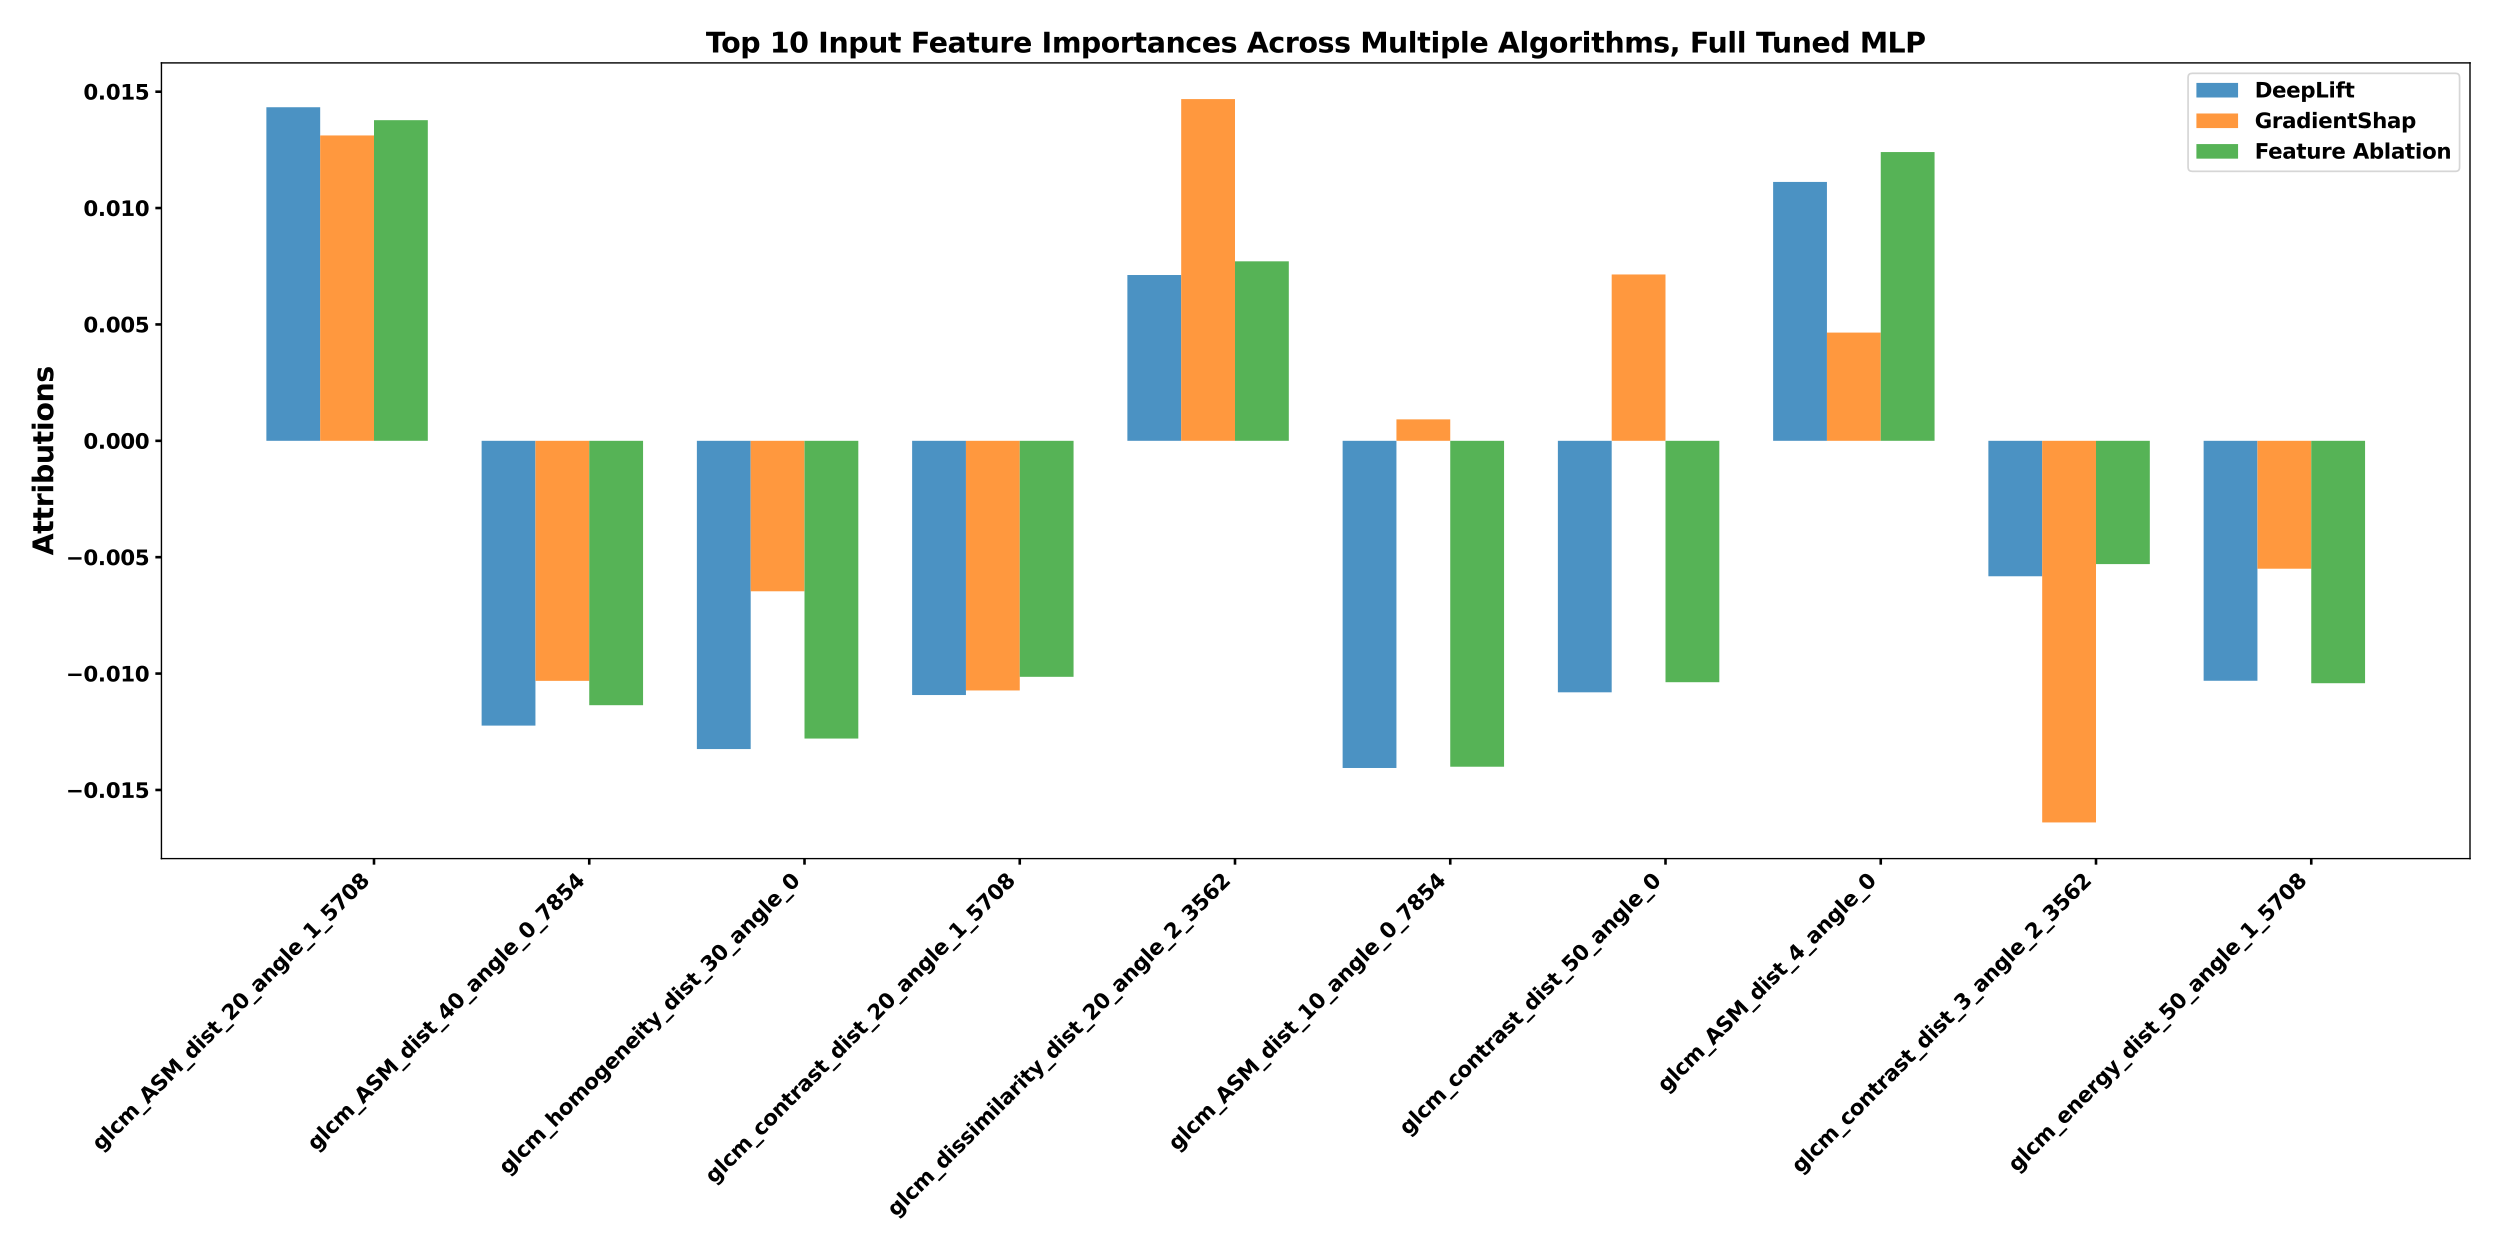 <?xml version="1.0" encoding="utf-8" standalone="no"?>
<!DOCTYPE svg PUBLIC "-//W3C//DTD SVG 1.1//EN"
  "http://www.w3.org/Graphics/SVG/1.1/DTD/svg11.dtd">
<svg xmlns:xlink="http://www.w3.org/1999/xlink" width="1440pt" height="720pt" viewBox="0 0 1440 720" xmlns="http://www.w3.org/2000/svg" version="1.1">
 <defs>
  <style type="text/css">*{stroke-linejoin: round; stroke-linecap: butt}</style>
 </defs>
 <g id="figure_1">
  <g id="patch_1">
   <path d="M 0 720 
L 1440 720 
L 1440 0 
L 0 0 
z
" style="fill: #ffffff"/>
  </g>
  <g id="axes_1">
   <g id="patch_2">
    <path d="M 92.99 494.555 
L 1422.72 494.555 
L 1422.72 36.24 
L 92.99 36.24 
z
" style="fill: #ffffff"/>
   </g>
   <g id="patch_3">
    <path d="M 153.432 253.908 
L 184.428 253.908 
L 184.428 61.769 
L 153.432 61.769 
z
" clip-path="url(#pa4fdcf46fa)" style="fill: #1f77b4; opacity: 0.8"/>
   </g>
   <g id="patch_4">
    <path d="M 277.416 253.908 
L 308.412 253.908 
L 308.412 417.947 
L 277.416 417.947 
z
" clip-path="url(#pa4fdcf46fa)" style="fill: #1f77b4; opacity: 0.8"/>
   </g>
   <g id="patch_5">
    <path d="M 401.401 253.908 
L 432.397 253.908 
L 432.397 431.457 
L 401.401 431.457 
z
" clip-path="url(#pa4fdcf46fa)" style="fill: #1f77b4; opacity: 0.8"/>
   </g>
   <g id="patch_6">
    <path d="M 525.385 253.908 
L 556.381 253.908 
L 556.381 400.342 
L 525.385 400.342 
z
" clip-path="url(#pa4fdcf46fa)" style="fill: #1f77b4; opacity: 0.8"/>
   </g>
   <g id="patch_7">
    <path d="M 649.369 253.908 
L 680.365 253.908 
L 680.365 158.41 
L 649.369 158.41 
z
" clip-path="url(#pa4fdcf46fa)" style="fill: #1f77b4; opacity: 0.8"/>
   </g>
   <g id="patch_8">
    <path d="M 773.353 253.908 
L 804.349 253.908 
L 804.349 442.359 
L 773.353 442.359 
z
" clip-path="url(#pa4fdcf46fa)" style="fill: #1f77b4; opacity: 0.8"/>
   </g>
   <g id="patch_9">
    <path d="M 897.337 253.908 
L 928.333 253.908 
L 928.333 398.775 
L 897.337 398.775 
z
" clip-path="url(#pa4fdcf46fa)" style="fill: #1f77b4; opacity: 0.8"/>
   </g>
   <g id="patch_10">
    <path d="M 1021.321 253.908 
L 1052.317 253.908 
L 1052.317 104.792 
L 1021.321 104.792 
z
" clip-path="url(#pa4fdcf46fa)" style="fill: #1f77b4; opacity: 0.8"/>
   </g>
   <g id="patch_11">
    <path d="M 1145.305 253.908 
L 1176.302 253.908 
L 1176.302 331.926 
L 1145.305 331.926 
z
" clip-path="url(#pa4fdcf46fa)" style="fill: #1f77b4; opacity: 0.8"/>
   </g>
   <g id="patch_12">
    <path d="M 1269.29 253.908 
L 1300.286 253.908 
L 1300.286 392.122 
L 1269.29 392.122 
z
" clip-path="url(#pa4fdcf46fa)" style="fill: #1f77b4; opacity: 0.8"/>
   </g>
   <g id="patch_13">
    <path d="M 184.428 253.908 
L 215.424 253.908 
L 215.424 78.022 
L 184.428 78.022 
z
" clip-path="url(#pa4fdcf46fa)" style="fill: #ff7f0e; opacity: 0.8"/>
   </g>
   <g id="patch_14">
    <path d="M 308.412 253.908 
L 339.408 253.908 
L 339.408 392.175 
L 308.412 392.175 
z
" clip-path="url(#pa4fdcf46fa)" style="fill: #ff7f0e; opacity: 0.8"/>
   </g>
   <g id="patch_15">
    <path d="M 432.397 253.908 
L 463.393 253.908 
L 463.393 340.58 
L 432.397 340.58 
z
" clip-path="url(#pa4fdcf46fa)" style="fill: #ff7f0e; opacity: 0.8"/>
   </g>
   <g id="patch_16">
    <path d="M 556.381 253.908 
L 587.377 253.908 
L 587.377 397.708 
L 556.381 397.708 
z
" clip-path="url(#pa4fdcf46fa)" style="fill: #ff7f0e; opacity: 0.8"/>
   </g>
   <g id="patch_17">
    <path d="M 680.365 253.908 
L 711.361 253.908 
L 711.361 57.073 
L 680.365 57.073 
z
" clip-path="url(#pa4fdcf46fa)" style="fill: #ff7f0e; opacity: 0.8"/>
   </g>
   <g id="patch_18">
    <path d="M 804.349 253.908 
L 835.345 253.908 
L 835.345 241.553 
L 804.349 241.553 
z
" clip-path="url(#pa4fdcf46fa)" style="fill: #ff7f0e; opacity: 0.8"/>
   </g>
   <g id="patch_19">
    <path d="M 928.333 253.908 
L 959.329 253.908 
L 959.329 158.097 
L 928.333 158.097 
z
" clip-path="url(#pa4fdcf46fa)" style="fill: #ff7f0e; opacity: 0.8"/>
   </g>
   <g id="patch_20">
    <path d="M 1052.317 253.908 
L 1083.313 253.908 
L 1083.313 191.57 
L 1052.317 191.57 
z
" clip-path="url(#pa4fdcf46fa)" style="fill: #ff7f0e; opacity: 0.8"/>
   </g>
   <g id="patch_21">
    <path d="M 1176.302 253.908 
L 1207.298 253.908 
L 1207.298 473.723 
L 1176.302 473.723 
z
" clip-path="url(#pa4fdcf46fa)" style="fill: #ff7f0e; opacity: 0.8"/>
   </g>
   <g id="patch_22">
    <path d="M 1300.286 253.908 
L 1331.282 253.908 
L 1331.282 327.58 
L 1300.286 327.58 
z
" clip-path="url(#pa4fdcf46fa)" style="fill: #ff7f0e; opacity: 0.8"/>
   </g>
   <g id="patch_23">
    <path d="M 215.424 253.908 
L 246.42 253.908 
L 246.42 69.221 
L 215.424 69.221 
z
" clip-path="url(#pa4fdcf46fa)" style="fill: #2ca02c; opacity: 0.8"/>
   </g>
   <g id="patch_24">
    <path d="M 339.408 253.908 
L 370.405 253.908 
L 370.405 406.193 
L 339.408 406.193 
z
" clip-path="url(#pa4fdcf46fa)" style="fill: #2ca02c; opacity: 0.8"/>
   </g>
   <g id="patch_25">
    <path d="M 463.393 253.908 
L 494.389 253.908 
L 494.389 425.406 
L 463.393 425.406 
z
" clip-path="url(#pa4fdcf46fa)" style="fill: #2ca02c; opacity: 0.8"/>
   </g>
   <g id="patch_26">
    <path d="M 587.377 253.908 
L 618.373 253.908 
L 618.373 389.849 
L 587.377 389.849 
z
" clip-path="url(#pa4fdcf46fa)" style="fill: #2ca02c; opacity: 0.8"/>
   </g>
   <g id="patch_27">
    <path d="M 711.361 253.908 
L 742.357 253.908 
L 742.357 150.521 
L 711.361 150.521 
z
" clip-path="url(#pa4fdcf46fa)" style="fill: #2ca02c; opacity: 0.8"/>
   </g>
   <g id="patch_28">
    <path d="M 835.345 253.908 
L 866.341 253.908 
L 866.341 441.629 
L 835.345 441.629 
z
" clip-path="url(#pa4fdcf46fa)" style="fill: #2ca02c; opacity: 0.8"/>
   </g>
   <g id="patch_29">
    <path d="M 959.329 253.908 
L 990.325 253.908 
L 990.325 392.952 
L 959.329 392.952 
z
" clip-path="url(#pa4fdcf46fa)" style="fill: #2ca02c; opacity: 0.8"/>
   </g>
   <g id="patch_30">
    <path d="M 1083.313 253.908 
L 1114.309 253.908 
L 1114.309 87.586 
L 1083.313 87.586 
z
" clip-path="url(#pa4fdcf46fa)" style="fill: #2ca02c; opacity: 0.8"/>
   </g>
   <g id="patch_31">
    <path d="M 1207.298 253.908 
L 1238.294 253.908 
L 1238.294 324.919 
L 1207.298 324.919 
z
" clip-path="url(#pa4fdcf46fa)" style="fill: #2ca02c; opacity: 0.8"/>
   </g>
   <g id="patch_32">
    <path d="M 1331.282 253.908 
L 1362.278 253.908 
L 1362.278 393.529 
L 1331.282 393.529 
z
" clip-path="url(#pa4fdcf46fa)" style="fill: #2ca02c; opacity: 0.8"/>
   </g>
   <g id="matplotlib.axis_1">
    <g id="xtick_1">
     <g id="line2d_1">
      <defs>
       <path id="maaf21decf0" d="M 0 0 
L 0 3.5 
" style="stroke: #000000; stroke-width: 1.5"/>
      </defs>
      <g>
       <use xlink:href="#maaf21decf0" x="215.424" y="494.555" style="stroke: #000000; stroke-width: 1.5"/>
      </g>
     </g>
     <g id="text_1">
      <!-- glcm_ASM_dist_20_angle_1_5708 -->
      <g transform="translate(58.071 663.355) rotate(-45) scale(0.12 -0.12)">
       <defs>
        <path id="DejaVuSans-Bold-67" d="M 2919 594 
Q 2688 288 2409 144 
Q 2131 0 1766 0 
Q 1125 0 706 504 
Q 288 1009 288 1791 
Q 288 2575 706 3076 
Q 1125 3578 1766 3578 
Q 2131 3578 2409 3434 
Q 2688 3291 2919 2981 
L 2919 3500 
L 4044 3500 
L 4044 353 
Q 4044 -491 3511 -936 
Q 2978 -1381 1966 -1381 
Q 1638 -1381 1331 -1331 
Q 1025 -1281 716 -1178 
L 716 -306 
Q 1009 -475 1290 -558 
Q 1572 -641 1856 -641 
Q 2406 -641 2662 -400 
Q 2919 -159 2919 353 
L 2919 594 
z
M 2181 2772 
Q 1834 2772 1640 2515 
Q 1447 2259 1447 1791 
Q 1447 1309 1634 1061 
Q 1822 813 2181 813 
Q 2531 813 2725 1069 
Q 2919 1325 2919 1791 
Q 2919 2259 2725 2515 
Q 2531 2772 2181 2772 
z
" transform="scale(0.016)"/>
        <path id="DejaVuSans-Bold-6c" d="M 538 4863 
L 1656 4863 
L 1656 0 
L 538 0 
L 538 4863 
z
" transform="scale(0.016)"/>
        <path id="DejaVuSans-Bold-63" d="M 3366 3391 
L 3366 2478 
Q 3138 2634 2908 2709 
Q 2678 2784 2431 2784 
Q 1963 2784 1702 2511 
Q 1441 2238 1441 1747 
Q 1441 1256 1702 982 
Q 1963 709 2431 709 
Q 2694 709 2930 787 
Q 3166 866 3366 1019 
L 3366 103 
Q 3103 6 2833 -42 
Q 2563 -91 2291 -91 
Q 1344 -91 809 395 
Q 275 881 275 1747 
Q 275 2613 809 3098 
Q 1344 3584 2291 3584 
Q 2566 3584 2833 3536 
Q 3100 3488 3366 3391 
z
" transform="scale(0.016)"/>
        <path id="DejaVuSans-Bold-6d" d="M 3781 2919 
Q 3994 3244 4286 3414 
Q 4578 3584 4928 3584 
Q 5531 3584 5847 3212 
Q 6163 2841 6163 2131 
L 6163 0 
L 5038 0 
L 5038 1825 
Q 5041 1866 5042 1909 
Q 5044 1953 5044 2034 
Q 5044 2406 4934 2573 
Q 4825 2741 4581 2741 
Q 4263 2741 4089 2478 
Q 3916 2216 3909 1719 
L 3909 0 
L 2784 0 
L 2784 1825 
Q 2784 2406 2684 2573 
Q 2584 2741 2328 2741 
Q 2006 2741 1831 2477 
Q 1656 2213 1656 1722 
L 1656 0 
L 531 0 
L 531 3500 
L 1656 3500 
L 1656 2988 
Q 1863 3284 2130 3434 
Q 2397 3584 2719 3584 
Q 3081 3584 3359 3409 
Q 3638 3234 3781 2919 
z
" transform="scale(0.016)"/>
        <path id="DejaVuSans-Bold-5f" d="M 3200 -916 
L 3200 -1509 
L 0 -1509 
L 0 -916 
L 3200 -916 
z
" transform="scale(0.016)"/>
        <path id="DejaVuSans-Bold-41" d="M 3419 850 
L 1538 850 
L 1241 0 
L 31 0 
L 1759 4666 
L 3194 4666 
L 4922 0 
L 3713 0 
L 3419 850 
z
M 1838 1716 
L 3116 1716 
L 2478 3572 
L 1838 1716 
z
" transform="scale(0.016)"/>
        <path id="DejaVuSans-Bold-53" d="M 3834 4519 
L 3834 3531 
Q 3450 3703 3084 3790 
Q 2719 3878 2394 3878 
Q 1963 3878 1756 3759 
Q 1550 3641 1550 3391 
Q 1550 3203 1689 3098 
Q 1828 2994 2194 2919 
L 2706 2816 
Q 3484 2659 3812 2340 
Q 4141 2022 4141 1434 
Q 4141 663 3683 286 
Q 3225 -91 2284 -91 
Q 1841 -91 1394 -6 
Q 947 78 500 244 
L 500 1259 
Q 947 1022 1364 901 
Q 1781 781 2169 781 
Q 2563 781 2772 912 
Q 2981 1044 2981 1288 
Q 2981 1506 2839 1625 
Q 2697 1744 2272 1838 
L 1806 1941 
Q 1106 2091 782 2419 
Q 459 2747 459 3303 
Q 459 4000 909 4375 
Q 1359 4750 2203 4750 
Q 2588 4750 2994 4692 
Q 3400 4634 3834 4519 
z
" transform="scale(0.016)"/>
        <path id="DejaVuSans-Bold-4d" d="M 588 4666 
L 2119 4666 
L 3181 2169 
L 4250 4666 
L 5778 4666 
L 5778 0 
L 4641 0 
L 4641 3413 
L 3566 897 
L 2803 897 
L 1728 3413 
L 1728 0 
L 588 0 
L 588 4666 
z
" transform="scale(0.016)"/>
        <path id="DejaVuSans-Bold-64" d="M 2919 2988 
L 2919 4863 
L 4044 4863 
L 4044 0 
L 2919 0 
L 2919 506 
Q 2688 197 2409 53 
Q 2131 -91 1766 -91 
Q 1119 -91 703 423 
Q 288 938 288 1747 
Q 288 2556 703 3070 
Q 1119 3584 1766 3584 
Q 2128 3584 2408 3439 
Q 2688 3294 2919 2988 
z
M 2181 722 
Q 2541 722 2730 984 
Q 2919 1247 2919 1747 
Q 2919 2247 2730 2509 
Q 2541 2772 2181 2772 
Q 1825 2772 1636 2509 
Q 1447 2247 1447 1747 
Q 1447 1247 1636 984 
Q 1825 722 2181 722 
z
" transform="scale(0.016)"/>
        <path id="DejaVuSans-Bold-69" d="M 538 3500 
L 1656 3500 
L 1656 0 
L 538 0 
L 538 3500 
z
M 538 4863 
L 1656 4863 
L 1656 3950 
L 538 3950 
L 538 4863 
z
" transform="scale(0.016)"/>
        <path id="DejaVuSans-Bold-73" d="M 3272 3391 
L 3272 2541 
Q 2913 2691 2578 2766 
Q 2244 2841 1947 2841 
Q 1628 2841 1473 2761 
Q 1319 2681 1319 2516 
Q 1319 2381 1436 2309 
Q 1553 2238 1856 2203 
L 2053 2175 
Q 2913 2066 3209 1816 
Q 3506 1566 3506 1031 
Q 3506 472 3093 190 
Q 2681 -91 1863 -91 
Q 1516 -91 1145 -36 
Q 775 19 384 128 
L 384 978 
Q 719 816 1070 734 
Q 1422 653 1784 653 
Q 2113 653 2278 743 
Q 2444 834 2444 1013 
Q 2444 1163 2330 1236 
Q 2216 1309 1875 1350 
L 1678 1375 
Q 931 1469 631 1722 
Q 331 1975 331 2491 
Q 331 3047 712 3315 
Q 1094 3584 1881 3584 
Q 2191 3584 2531 3537 
Q 2872 3491 3272 3391 
z
" transform="scale(0.016)"/>
        <path id="DejaVuSans-Bold-74" d="M 1759 4494 
L 1759 3500 
L 2913 3500 
L 2913 2700 
L 1759 2700 
L 1759 1216 
Q 1759 972 1856 886 
Q 1953 800 2241 800 
L 2816 800 
L 2816 0 
L 1856 0 
Q 1194 0 917 276 
Q 641 553 641 1216 
L 641 2700 
L 84 2700 
L 84 3500 
L 641 3500 
L 641 4494 
L 1759 4494 
z
" transform="scale(0.016)"/>
        <path id="DejaVuSans-Bold-32" d="M 1844 884 
L 3897 884 
L 3897 0 
L 506 0 
L 506 884 
L 2209 2388 
Q 2438 2594 2547 2791 
Q 2656 2988 2656 3200 
Q 2656 3528 2436 3728 
Q 2216 3928 1850 3928 
Q 1569 3928 1234 3808 
Q 900 3688 519 3450 
L 519 4475 
Q 925 4609 1322 4679 
Q 1719 4750 2100 4750 
Q 2938 4750 3402 4381 
Q 3866 4013 3866 3353 
Q 3866 2972 3669 2642 
Q 3472 2313 2841 1759 
L 1844 884 
z
" transform="scale(0.016)"/>
        <path id="DejaVuSans-Bold-30" d="M 2944 2338 
Q 2944 3213 2780 3570 
Q 2616 3928 2228 3928 
Q 1841 3928 1675 3570 
Q 1509 3213 1509 2338 
Q 1509 1453 1675 1090 
Q 1841 728 2228 728 
Q 2613 728 2778 1090 
Q 2944 1453 2944 2338 
z
M 4147 2328 
Q 4147 1169 3647 539 
Q 3147 -91 2228 -91 
Q 1306 -91 806 539 
Q 306 1169 306 2328 
Q 306 3491 806 4120 
Q 1306 4750 2228 4750 
Q 3147 4750 3647 4120 
Q 4147 3491 4147 2328 
z
" transform="scale(0.016)"/>
        <path id="DejaVuSans-Bold-61" d="M 2106 1575 
Q 1756 1575 1579 1456 
Q 1403 1338 1403 1106 
Q 1403 894 1545 773 
Q 1688 653 1941 653 
Q 2256 653 2472 879 
Q 2688 1106 2688 1447 
L 2688 1575 
L 2106 1575 
z
M 3816 1997 
L 3816 0 
L 2688 0 
L 2688 519 
Q 2463 200 2181 54 
Q 1900 -91 1497 -91 
Q 953 -91 614 226 
Q 275 544 275 1050 
Q 275 1666 698 1953 
Q 1122 2241 2028 2241 
L 2688 2241 
L 2688 2328 
Q 2688 2594 2478 2717 
Q 2269 2841 1825 2841 
Q 1466 2841 1156 2769 
Q 847 2697 581 2553 
L 581 3406 
Q 941 3494 1303 3539 
Q 1666 3584 2028 3584 
Q 2975 3584 3395 3211 
Q 3816 2838 3816 1997 
z
" transform="scale(0.016)"/>
        <path id="DejaVuSans-Bold-6e" d="M 4056 2131 
L 4056 0 
L 2931 0 
L 2931 347 
L 2931 1631 
Q 2931 2084 2911 2256 
Q 2891 2428 2841 2509 
Q 2775 2619 2662 2680 
Q 2550 2741 2406 2741 
Q 2056 2741 1856 2470 
Q 1656 2200 1656 1722 
L 1656 0 
L 538 0 
L 538 3500 
L 1656 3500 
L 1656 2988 
Q 1909 3294 2193 3439 
Q 2478 3584 2822 3584 
Q 3428 3584 3742 3212 
Q 4056 2841 4056 2131 
z
" transform="scale(0.016)"/>
        <path id="DejaVuSans-Bold-65" d="M 4031 1759 
L 4031 1441 
L 1416 1441 
Q 1456 1047 1700 850 
Q 1944 653 2381 653 
Q 2734 653 3104 758 
Q 3475 863 3866 1075 
L 3866 213 
Q 3469 63 3072 -14 
Q 2675 -91 2278 -91 
Q 1328 -91 801 392 
Q 275 875 275 1747 
Q 275 2603 792 3093 
Q 1309 3584 2216 3584 
Q 3041 3584 3536 3087 
Q 4031 2591 4031 1759 
z
M 2881 2131 
Q 2881 2450 2695 2645 
Q 2509 2841 2209 2841 
Q 1884 2841 1681 2658 
Q 1478 2475 1428 2131 
L 2881 2131 
z
" transform="scale(0.016)"/>
        <path id="DejaVuSans-Bold-31" d="M 750 831 
L 1813 831 
L 1813 3847 
L 722 3622 
L 722 4441 
L 1806 4666 
L 2950 4666 
L 2950 831 
L 4013 831 
L 4013 0 
L 750 0 
L 750 831 
z
" transform="scale(0.016)"/>
        <path id="DejaVuSans-Bold-35" d="M 678 4666 
L 3669 4666 
L 3669 3781 
L 1638 3781 
L 1638 3059 
Q 1775 3097 1914 3117 
Q 2053 3138 2203 3138 
Q 3056 3138 3531 2711 
Q 4006 2284 4006 1522 
Q 4006 766 3489 337 
Q 2972 -91 2053 -91 
Q 1656 -91 1267 -14 
Q 878 63 494 219 
L 494 1166 
Q 875 947 1217 837 
Q 1559 728 1863 728 
Q 2300 728 2551 942 
Q 2803 1156 2803 1522 
Q 2803 1891 2551 2103 
Q 2300 2316 1863 2316 
Q 1603 2316 1309 2248 
Q 1016 2181 678 2041 
L 678 4666 
z
" transform="scale(0.016)"/>
        <path id="DejaVuSans-Bold-37" d="M 428 4666 
L 3944 4666 
L 3944 3988 
L 2125 0 
L 953 0 
L 2675 3781 
L 428 3781 
L 428 4666 
z
" transform="scale(0.016)"/>
        <path id="DejaVuSans-Bold-38" d="M 2228 2088 
Q 1891 2088 1709 1903 
Q 1528 1719 1528 1375 
Q 1528 1031 1709 848 
Q 1891 666 2228 666 
Q 2563 666 2741 848 
Q 2919 1031 2919 1375 
Q 2919 1722 2741 1905 
Q 2563 2088 2228 2088 
z
M 1350 2484 
Q 925 2613 709 2878 
Q 494 3144 494 3541 
Q 494 4131 934 4440 
Q 1375 4750 2228 4750 
Q 3075 4750 3515 4442 
Q 3956 4134 3956 3541 
Q 3956 3144 3739 2878 
Q 3522 2613 3097 2484 
Q 3572 2353 3814 2058 
Q 4056 1763 4056 1313 
Q 4056 619 3595 264 
Q 3134 -91 2228 -91 
Q 1319 -91 855 264 
Q 391 619 391 1313 
Q 391 1763 633 2058 
Q 875 2353 1350 2484 
z
M 1631 3419 
Q 1631 3141 1786 2991 
Q 1941 2841 2228 2841 
Q 2509 2841 2662 2991 
Q 2816 3141 2816 3419 
Q 2816 3697 2662 3845 
Q 2509 3994 2228 3994 
Q 1941 3994 1786 3844 
Q 1631 3694 1631 3419 
z
" transform="scale(0.016)"/>
       </defs>
       <use xlink:href="#DejaVuSans-Bold-67"/>
       <use xlink:href="#DejaVuSans-Bold-6c" transform="translate(71.582 0)"/>
       <use xlink:href="#DejaVuSans-Bold-63" transform="translate(105.859 0)"/>
       <use xlink:href="#DejaVuSans-Bold-6d" transform="translate(165.137 0)"/>
       <use xlink:href="#DejaVuSans-Bold-5f" transform="translate(269.336 0)"/>
       <use xlink:href="#DejaVuSans-Bold-41" transform="translate(319.336 0)"/>
       <use xlink:href="#DejaVuSans-Bold-53" transform="translate(396.729 0)"/>
       <use xlink:href="#DejaVuSans-Bold-4d" transform="translate(468.75 0)"/>
       <use xlink:href="#DejaVuSans-Bold-5f" transform="translate(568.262 0)"/>
       <use xlink:href="#DejaVuSans-Bold-64" transform="translate(618.262 0)"/>
       <use xlink:href="#DejaVuSans-Bold-69" transform="translate(689.844 0)"/>
       <use xlink:href="#DejaVuSans-Bold-73" transform="translate(724.121 0)"/>
       <use xlink:href="#DejaVuSans-Bold-74" transform="translate(783.643 0)"/>
       <use xlink:href="#DejaVuSans-Bold-5f" transform="translate(831.445 0)"/>
       <use xlink:href="#DejaVuSans-Bold-32" transform="translate(881.445 0)"/>
       <use xlink:href="#DejaVuSans-Bold-30" transform="translate(951.025 0)"/>
       <use xlink:href="#DejaVuSans-Bold-5f" transform="translate(1020.605 0)"/>
       <use xlink:href="#DejaVuSans-Bold-61" transform="translate(1070.605 0)"/>
       <use xlink:href="#DejaVuSans-Bold-6e" transform="translate(1138.086 0)"/>
       <use xlink:href="#DejaVuSans-Bold-67" transform="translate(1209.277 0)"/>
       <use xlink:href="#DejaVuSans-Bold-6c" transform="translate(1280.859 0)"/>
       <use xlink:href="#DejaVuSans-Bold-65" transform="translate(1315.137 0)"/>
       <use xlink:href="#DejaVuSans-Bold-5f" transform="translate(1382.959 0)"/>
       <use xlink:href="#DejaVuSans-Bold-31" transform="translate(1432.959 0)"/>
       <use xlink:href="#DejaVuSans-Bold-5f" transform="translate(1502.539 0)"/>
       <use xlink:href="#DejaVuSans-Bold-35" transform="translate(1552.539 0)"/>
       <use xlink:href="#DejaVuSans-Bold-37" transform="translate(1622.119 0)"/>
       <use xlink:href="#DejaVuSans-Bold-30" transform="translate(1691.699 0)"/>
       <use xlink:href="#DejaVuSans-Bold-38" transform="translate(1761.279 0)"/>
      </g>
     </g>
    </g>
    <g id="xtick_2">
     <g id="line2d_2">
      <g>
       <use xlink:href="#maaf21decf0" x="339.408" y="494.555" style="stroke: #000000; stroke-width: 1.5"/>
      </g>
     </g>
     <g id="text_2">
      <!-- glcm_ASM_dist_40_angle_0_7854 -->
      <g transform="translate(182.056 663.355) rotate(-45) scale(0.12 -0.12)">
       <defs>
        <path id="DejaVuSans-Bold-34" d="M 2356 3675 
L 1038 1722 
L 2356 1722 
L 2356 3675 
z
M 2156 4666 
L 3494 4666 
L 3494 1722 
L 4159 1722 
L 4159 850 
L 3494 850 
L 3494 0 
L 2356 0 
L 2356 850 
L 288 850 
L 288 1881 
L 2156 4666 
z
" transform="scale(0.016)"/>
       </defs>
       <use xlink:href="#DejaVuSans-Bold-67"/>
       <use xlink:href="#DejaVuSans-Bold-6c" transform="translate(71.582 0)"/>
       <use xlink:href="#DejaVuSans-Bold-63" transform="translate(105.859 0)"/>
       <use xlink:href="#DejaVuSans-Bold-6d" transform="translate(165.137 0)"/>
       <use xlink:href="#DejaVuSans-Bold-5f" transform="translate(269.336 0)"/>
       <use xlink:href="#DejaVuSans-Bold-41" transform="translate(319.336 0)"/>
       <use xlink:href="#DejaVuSans-Bold-53" transform="translate(396.729 0)"/>
       <use xlink:href="#DejaVuSans-Bold-4d" transform="translate(468.75 0)"/>
       <use xlink:href="#DejaVuSans-Bold-5f" transform="translate(568.262 0)"/>
       <use xlink:href="#DejaVuSans-Bold-64" transform="translate(618.262 0)"/>
       <use xlink:href="#DejaVuSans-Bold-69" transform="translate(689.844 0)"/>
       <use xlink:href="#DejaVuSans-Bold-73" transform="translate(724.121 0)"/>
       <use xlink:href="#DejaVuSans-Bold-74" transform="translate(783.643 0)"/>
       <use xlink:href="#DejaVuSans-Bold-5f" transform="translate(831.445 0)"/>
       <use xlink:href="#DejaVuSans-Bold-34" transform="translate(881.445 0)"/>
       <use xlink:href="#DejaVuSans-Bold-30" transform="translate(951.025 0)"/>
       <use xlink:href="#DejaVuSans-Bold-5f" transform="translate(1020.605 0)"/>
       <use xlink:href="#DejaVuSans-Bold-61" transform="translate(1070.605 0)"/>
       <use xlink:href="#DejaVuSans-Bold-6e" transform="translate(1138.086 0)"/>
       <use xlink:href="#DejaVuSans-Bold-67" transform="translate(1209.277 0)"/>
       <use xlink:href="#DejaVuSans-Bold-6c" transform="translate(1280.859 0)"/>
       <use xlink:href="#DejaVuSans-Bold-65" transform="translate(1315.137 0)"/>
       <use xlink:href="#DejaVuSans-Bold-5f" transform="translate(1382.959 0)"/>
       <use xlink:href="#DejaVuSans-Bold-30" transform="translate(1432.959 0)"/>
       <use xlink:href="#DejaVuSans-Bold-5f" transform="translate(1502.539 0)"/>
       <use xlink:href="#DejaVuSans-Bold-37" transform="translate(1552.539 0)"/>
       <use xlink:href="#DejaVuSans-Bold-38" transform="translate(1622.119 0)"/>
       <use xlink:href="#DejaVuSans-Bold-35" transform="translate(1691.699 0)"/>
       <use xlink:href="#DejaVuSans-Bold-34" transform="translate(1761.279 0)"/>
      </g>
     </g>
    </g>
    <g id="xtick_3">
     <g id="line2d_3">
      <g>
       <use xlink:href="#maaf21decf0" x="463.393" y="494.555" style="stroke: #000000; stroke-width: 1.5"/>
      </g>
     </g>
     <g id="text_3">
      <!-- glcm_homogeneity_dist_30_angle_0 -->
      <g transform="translate(292.357 677.037) rotate(-45) scale(0.12 -0.12)">
       <defs>
        <path id="DejaVuSans-Bold-68" d="M 4056 2131 
L 4056 0 
L 2931 0 
L 2931 347 
L 2931 1625 
Q 2931 2084 2911 2256 
Q 2891 2428 2841 2509 
Q 2775 2619 2662 2680 
Q 2550 2741 2406 2741 
Q 2056 2741 1856 2470 
Q 1656 2200 1656 1722 
L 1656 0 
L 538 0 
L 538 4863 
L 1656 4863 
L 1656 2988 
Q 1909 3294 2193 3439 
Q 2478 3584 2822 3584 
Q 3428 3584 3742 3212 
Q 4056 2841 4056 2131 
z
" transform="scale(0.016)"/>
        <path id="DejaVuSans-Bold-6f" d="M 2203 2784 
Q 1831 2784 1636 2517 
Q 1441 2250 1441 1747 
Q 1441 1244 1636 976 
Q 1831 709 2203 709 
Q 2569 709 2762 976 
Q 2956 1244 2956 1747 
Q 2956 2250 2762 2517 
Q 2569 2784 2203 2784 
z
M 2203 3584 
Q 3106 3584 3614 3096 
Q 4122 2609 4122 1747 
Q 4122 884 3614 396 
Q 3106 -91 2203 -91 
Q 1297 -91 786 396 
Q 275 884 275 1747 
Q 275 2609 786 3096 
Q 1297 3584 2203 3584 
z
" transform="scale(0.016)"/>
        <path id="DejaVuSans-Bold-79" d="M 78 3500 
L 1197 3500 
L 2138 1125 
L 2938 3500 
L 4056 3500 
L 2584 -331 
Q 2363 -916 2067 -1148 
Q 1772 -1381 1288 -1381 
L 641 -1381 
L 641 -647 
L 991 -647 
Q 1275 -647 1404 -556 
Q 1534 -466 1606 -231 
L 1638 -134 
L 78 3500 
z
" transform="scale(0.016)"/>
        <path id="DejaVuSans-Bold-33" d="M 2981 2516 
Q 3453 2394 3698 2092 
Q 3944 1791 3944 1325 
Q 3944 631 3412 270 
Q 2881 -91 1863 -91 
Q 1503 -91 1142 -33 
Q 781 25 428 141 
L 428 1069 
Q 766 900 1098 814 
Q 1431 728 1753 728 
Q 2231 728 2486 893 
Q 2741 1059 2741 1369 
Q 2741 1688 2480 1852 
Q 2219 2016 1709 2016 
L 1228 2016 
L 1228 2791 
L 1734 2791 
Q 2188 2791 2409 2933 
Q 2631 3075 2631 3366 
Q 2631 3634 2415 3781 
Q 2200 3928 1806 3928 
Q 1516 3928 1219 3862 
Q 922 3797 628 3669 
L 628 4550 
Q 984 4650 1334 4700 
Q 1684 4750 2022 4750 
Q 2931 4750 3382 4451 
Q 3834 4153 3834 3553 
Q 3834 3144 3618 2883 
Q 3403 2622 2981 2516 
z
" transform="scale(0.016)"/>
       </defs>
       <use xlink:href="#DejaVuSans-Bold-67"/>
       <use xlink:href="#DejaVuSans-Bold-6c" transform="translate(71.582 0)"/>
       <use xlink:href="#DejaVuSans-Bold-63" transform="translate(105.859 0)"/>
       <use xlink:href="#DejaVuSans-Bold-6d" transform="translate(165.137 0)"/>
       <use xlink:href="#DejaVuSans-Bold-5f" transform="translate(269.336 0)"/>
       <use xlink:href="#DejaVuSans-Bold-68" transform="translate(319.336 0)"/>
       <use xlink:href="#DejaVuSans-Bold-6f" transform="translate(390.527 0)"/>
       <use xlink:href="#DejaVuSans-Bold-6d" transform="translate(459.229 0)"/>
       <use xlink:href="#DejaVuSans-Bold-6f" transform="translate(563.428 0)"/>
       <use xlink:href="#DejaVuSans-Bold-67" transform="translate(632.129 0)"/>
       <use xlink:href="#DejaVuSans-Bold-65" transform="translate(703.711 0)"/>
       <use xlink:href="#DejaVuSans-Bold-6e" transform="translate(771.533 0)"/>
       <use xlink:href="#DejaVuSans-Bold-65" transform="translate(842.725 0)"/>
       <use xlink:href="#DejaVuSans-Bold-69" transform="translate(910.547 0)"/>
       <use xlink:href="#DejaVuSans-Bold-74" transform="translate(944.824 0)"/>
       <use xlink:href="#DejaVuSans-Bold-79" transform="translate(992.627 0)"/>
       <use xlink:href="#DejaVuSans-Bold-5f" transform="translate(1057.812 0)"/>
       <use xlink:href="#DejaVuSans-Bold-64" transform="translate(1107.812 0)"/>
       <use xlink:href="#DejaVuSans-Bold-69" transform="translate(1179.395 0)"/>
       <use xlink:href="#DejaVuSans-Bold-73" transform="translate(1213.672 0)"/>
       <use xlink:href="#DejaVuSans-Bold-74" transform="translate(1273.193 0)"/>
       <use xlink:href="#DejaVuSans-Bold-5f" transform="translate(1320.996 0)"/>
       <use xlink:href="#DejaVuSans-Bold-33" transform="translate(1370.996 0)"/>
       <use xlink:href="#DejaVuSans-Bold-30" transform="translate(1440.576 0)"/>
       <use xlink:href="#DejaVuSans-Bold-5f" transform="translate(1510.156 0)"/>
       <use xlink:href="#DejaVuSans-Bold-61" transform="translate(1560.156 0)"/>
       <use xlink:href="#DejaVuSans-Bold-6e" transform="translate(1627.637 0)"/>
       <use xlink:href="#DejaVuSans-Bold-67" transform="translate(1698.828 0)"/>
       <use xlink:href="#DejaVuSans-Bold-6c" transform="translate(1770.41 0)"/>
       <use xlink:href="#DejaVuSans-Bold-65" transform="translate(1804.688 0)"/>
       <use xlink:href="#DejaVuSans-Bold-5f" transform="translate(1872.51 0)"/>
       <use xlink:href="#DejaVuSans-Bold-30" transform="translate(1922.51 0)"/>
      </g>
     </g>
    </g>
    <g id="xtick_4">
     <g id="line2d_4">
      <g>
       <use xlink:href="#maaf21decf0" x="587.377" y="494.555" style="stroke: #000000; stroke-width: 1.5"/>
      </g>
     </g>
     <g id="text_4">
      <!-- glcm_contrast_dist_20_angle_1_5708 -->
      <g transform="translate(411.173 682.206) rotate(-45) scale(0.12 -0.12)">
       <defs>
        <path id="DejaVuSans-Bold-72" d="M 3138 2547 
Q 2991 2616 2845 2648 
Q 2700 2681 2553 2681 
Q 2122 2681 1889 2404 
Q 1656 2128 1656 1613 
L 1656 0 
L 538 0 
L 538 3500 
L 1656 3500 
L 1656 2925 
Q 1872 3269 2151 3426 
Q 2431 3584 2822 3584 
Q 2878 3584 2943 3579 
Q 3009 3575 3134 3559 
L 3138 2547 
z
" transform="scale(0.016)"/>
       </defs>
       <use xlink:href="#DejaVuSans-Bold-67"/>
       <use xlink:href="#DejaVuSans-Bold-6c" transform="translate(71.582 0)"/>
       <use xlink:href="#DejaVuSans-Bold-63" transform="translate(105.859 0)"/>
       <use xlink:href="#DejaVuSans-Bold-6d" transform="translate(165.137 0)"/>
       <use xlink:href="#DejaVuSans-Bold-5f" transform="translate(269.336 0)"/>
       <use xlink:href="#DejaVuSans-Bold-63" transform="translate(319.336 0)"/>
       <use xlink:href="#DejaVuSans-Bold-6f" transform="translate(378.613 0)"/>
       <use xlink:href="#DejaVuSans-Bold-6e" transform="translate(447.314 0)"/>
       <use xlink:href="#DejaVuSans-Bold-74" transform="translate(518.506 0)"/>
       <use xlink:href="#DejaVuSans-Bold-72" transform="translate(566.309 0)"/>
       <use xlink:href="#DejaVuSans-Bold-61" transform="translate(615.625 0)"/>
       <use xlink:href="#DejaVuSans-Bold-73" transform="translate(683.105 0)"/>
       <use xlink:href="#DejaVuSans-Bold-74" transform="translate(742.627 0)"/>
       <use xlink:href="#DejaVuSans-Bold-5f" transform="translate(790.43 0)"/>
       <use xlink:href="#DejaVuSans-Bold-64" transform="translate(840.43 0)"/>
       <use xlink:href="#DejaVuSans-Bold-69" transform="translate(912.012 0)"/>
       <use xlink:href="#DejaVuSans-Bold-73" transform="translate(946.289 0)"/>
       <use xlink:href="#DejaVuSans-Bold-74" transform="translate(1005.811 0)"/>
       <use xlink:href="#DejaVuSans-Bold-5f" transform="translate(1053.613 0)"/>
       <use xlink:href="#DejaVuSans-Bold-32" transform="translate(1103.613 0)"/>
       <use xlink:href="#DejaVuSans-Bold-30" transform="translate(1173.193 0)"/>
       <use xlink:href="#DejaVuSans-Bold-5f" transform="translate(1242.773 0)"/>
       <use xlink:href="#DejaVuSans-Bold-61" transform="translate(1292.773 0)"/>
       <use xlink:href="#DejaVuSans-Bold-6e" transform="translate(1360.254 0)"/>
       <use xlink:href="#DejaVuSans-Bold-67" transform="translate(1431.445 0)"/>
       <use xlink:href="#DejaVuSans-Bold-6c" transform="translate(1503.027 0)"/>
       <use xlink:href="#DejaVuSans-Bold-65" transform="translate(1537.305 0)"/>
       <use xlink:href="#DejaVuSans-Bold-5f" transform="translate(1605.127 0)"/>
       <use xlink:href="#DejaVuSans-Bold-31" transform="translate(1655.127 0)"/>
       <use xlink:href="#DejaVuSans-Bold-5f" transform="translate(1724.707 0)"/>
       <use xlink:href="#DejaVuSans-Bold-35" transform="translate(1774.707 0)"/>
       <use xlink:href="#DejaVuSans-Bold-37" transform="translate(1844.287 0)"/>
       <use xlink:href="#DejaVuSans-Bold-30" transform="translate(1913.867 0)"/>
       <use xlink:href="#DejaVuSans-Bold-38" transform="translate(1983.447 0)"/>
      </g>
     </g>
    </g>
    <g id="xtick_5">
     <g id="line2d_5">
      <g>
       <use xlink:href="#maaf21decf0" x="711.361" y="494.555" style="stroke: #000000; stroke-width: 1.5"/>
      </g>
     </g>
     <g id="text_5">
      <!-- glcm_dissimilarity_dist_20_angle_2_3562 -->
      <g transform="translate(516.072 701.291) rotate(-45) scale(0.12 -0.12)">
       <defs>
        <path id="DejaVuSans-Bold-36" d="M 2316 2303 
Q 2000 2303 1842 2098 
Q 1684 1894 1684 1484 
Q 1684 1075 1842 870 
Q 2000 666 2316 666 
Q 2634 666 2792 870 
Q 2950 1075 2950 1484 
Q 2950 1894 2792 2098 
Q 2634 2303 2316 2303 
z
M 3803 4544 
L 3803 3681 
Q 3506 3822 3243 3889 
Q 2981 3956 2731 3956 
Q 2194 3956 1894 3657 
Q 1594 3359 1544 2772 
Q 1750 2925 1990 3001 
Q 2231 3078 2516 3078 
Q 3231 3078 3670 2659 
Q 4109 2241 4109 1563 
Q 4109 813 3618 361 
Q 3128 -91 2303 -91 
Q 1394 -91 895 523 
Q 397 1138 397 2266 
Q 397 3422 980 4083 
Q 1563 4744 2578 4744 
Q 2900 4744 3203 4694 
Q 3506 4644 3803 4544 
z
" transform="scale(0.016)"/>
       </defs>
       <use xlink:href="#DejaVuSans-Bold-67"/>
       <use xlink:href="#DejaVuSans-Bold-6c" transform="translate(71.582 0)"/>
       <use xlink:href="#DejaVuSans-Bold-63" transform="translate(105.859 0)"/>
       <use xlink:href="#DejaVuSans-Bold-6d" transform="translate(165.137 0)"/>
       <use xlink:href="#DejaVuSans-Bold-5f" transform="translate(269.336 0)"/>
       <use xlink:href="#DejaVuSans-Bold-64" transform="translate(319.336 0)"/>
       <use xlink:href="#DejaVuSans-Bold-69" transform="translate(390.918 0)"/>
       <use xlink:href="#DejaVuSans-Bold-73" transform="translate(425.195 0)"/>
       <use xlink:href="#DejaVuSans-Bold-73" transform="translate(484.717 0)"/>
       <use xlink:href="#DejaVuSans-Bold-69" transform="translate(544.238 0)"/>
       <use xlink:href="#DejaVuSans-Bold-6d" transform="translate(578.516 0)"/>
       <use xlink:href="#DejaVuSans-Bold-69" transform="translate(682.715 0)"/>
       <use xlink:href="#DejaVuSans-Bold-6c" transform="translate(716.992 0)"/>
       <use xlink:href="#DejaVuSans-Bold-61" transform="translate(751.27 0)"/>
       <use xlink:href="#DejaVuSans-Bold-72" transform="translate(818.75 0)"/>
       <use xlink:href="#DejaVuSans-Bold-69" transform="translate(868.066 0)"/>
       <use xlink:href="#DejaVuSans-Bold-74" transform="translate(902.344 0)"/>
       <use xlink:href="#DejaVuSans-Bold-79" transform="translate(950.146 0)"/>
       <use xlink:href="#DejaVuSans-Bold-5f" transform="translate(1015.332 0)"/>
       <use xlink:href="#DejaVuSans-Bold-64" transform="translate(1065.332 0)"/>
       <use xlink:href="#DejaVuSans-Bold-69" transform="translate(1136.914 0)"/>
       <use xlink:href="#DejaVuSans-Bold-73" transform="translate(1171.191 0)"/>
       <use xlink:href="#DejaVuSans-Bold-74" transform="translate(1230.713 0)"/>
       <use xlink:href="#DejaVuSans-Bold-5f" transform="translate(1278.516 0)"/>
       <use xlink:href="#DejaVuSans-Bold-32" transform="translate(1328.516 0)"/>
       <use xlink:href="#DejaVuSans-Bold-30" transform="translate(1398.096 0)"/>
       <use xlink:href="#DejaVuSans-Bold-5f" transform="translate(1467.676 0)"/>
       <use xlink:href="#DejaVuSans-Bold-61" transform="translate(1517.676 0)"/>
       <use xlink:href="#DejaVuSans-Bold-6e" transform="translate(1585.156 0)"/>
       <use xlink:href="#DejaVuSans-Bold-67" transform="translate(1656.348 0)"/>
       <use xlink:href="#DejaVuSans-Bold-6c" transform="translate(1727.93 0)"/>
       <use xlink:href="#DejaVuSans-Bold-65" transform="translate(1762.207 0)"/>
       <use xlink:href="#DejaVuSans-Bold-5f" transform="translate(1830.029 0)"/>
       <use xlink:href="#DejaVuSans-Bold-32" transform="translate(1880.029 0)"/>
       <use xlink:href="#DejaVuSans-Bold-5f" transform="translate(1949.609 0)"/>
       <use xlink:href="#DejaVuSans-Bold-33" transform="translate(1999.609 0)"/>
       <use xlink:href="#DejaVuSans-Bold-35" transform="translate(2069.189 0)"/>
       <use xlink:href="#DejaVuSans-Bold-36" transform="translate(2138.77 0)"/>
       <use xlink:href="#DejaVuSans-Bold-32" transform="translate(2208.35 0)"/>
      </g>
     </g>
    </g>
    <g id="xtick_6">
     <g id="line2d_6">
      <g>
       <use xlink:href="#maaf21decf0" x="835.345" y="494.555" style="stroke: #000000; stroke-width: 1.5"/>
      </g>
     </g>
     <g id="text_6">
      <!-- glcm_ASM_dist_10_angle_0_7854 -->
      <g transform="translate(677.992 663.355) rotate(-45) scale(0.12 -0.12)">
       <use xlink:href="#DejaVuSans-Bold-67"/>
       <use xlink:href="#DejaVuSans-Bold-6c" transform="translate(71.582 0)"/>
       <use xlink:href="#DejaVuSans-Bold-63" transform="translate(105.859 0)"/>
       <use xlink:href="#DejaVuSans-Bold-6d" transform="translate(165.137 0)"/>
       <use xlink:href="#DejaVuSans-Bold-5f" transform="translate(269.336 0)"/>
       <use xlink:href="#DejaVuSans-Bold-41" transform="translate(319.336 0)"/>
       <use xlink:href="#DejaVuSans-Bold-53" transform="translate(396.729 0)"/>
       <use xlink:href="#DejaVuSans-Bold-4d" transform="translate(468.75 0)"/>
       <use xlink:href="#DejaVuSans-Bold-5f" transform="translate(568.262 0)"/>
       <use xlink:href="#DejaVuSans-Bold-64" transform="translate(618.262 0)"/>
       <use xlink:href="#DejaVuSans-Bold-69" transform="translate(689.844 0)"/>
       <use xlink:href="#DejaVuSans-Bold-73" transform="translate(724.121 0)"/>
       <use xlink:href="#DejaVuSans-Bold-74" transform="translate(783.643 0)"/>
       <use xlink:href="#DejaVuSans-Bold-5f" transform="translate(831.445 0)"/>
       <use xlink:href="#DejaVuSans-Bold-31" transform="translate(881.445 0)"/>
       <use xlink:href="#DejaVuSans-Bold-30" transform="translate(951.025 0)"/>
       <use xlink:href="#DejaVuSans-Bold-5f" transform="translate(1020.605 0)"/>
       <use xlink:href="#DejaVuSans-Bold-61" transform="translate(1070.605 0)"/>
       <use xlink:href="#DejaVuSans-Bold-6e" transform="translate(1138.086 0)"/>
       <use xlink:href="#DejaVuSans-Bold-67" transform="translate(1209.277 0)"/>
       <use xlink:href="#DejaVuSans-Bold-6c" transform="translate(1280.859 0)"/>
       <use xlink:href="#DejaVuSans-Bold-65" transform="translate(1315.137 0)"/>
       <use xlink:href="#DejaVuSans-Bold-5f" transform="translate(1382.959 0)"/>
       <use xlink:href="#DejaVuSans-Bold-30" transform="translate(1432.959 0)"/>
       <use xlink:href="#DejaVuSans-Bold-5f" transform="translate(1502.539 0)"/>
       <use xlink:href="#DejaVuSans-Bold-37" transform="translate(1552.539 0)"/>
       <use xlink:href="#DejaVuSans-Bold-38" transform="translate(1622.119 0)"/>
       <use xlink:href="#DejaVuSans-Bold-35" transform="translate(1691.699 0)"/>
       <use xlink:href="#DejaVuSans-Bold-34" transform="translate(1761.279 0)"/>
      </g>
     </g>
    </g>
    <g id="xtick_7">
     <g id="line2d_7">
      <g>
       <use xlink:href="#maaf21decf0" x="959.329" y="494.555" style="stroke: #000000; stroke-width: 1.5"/>
      </g>
     </g>
     <g id="text_7">
      <!-- glcm_contrast_dist_50_angle_0 -->
      <g transform="translate(810.984 654.347) rotate(-45) scale(0.12 -0.12)">
       <use xlink:href="#DejaVuSans-Bold-67"/>
       <use xlink:href="#DejaVuSans-Bold-6c" transform="translate(71.582 0)"/>
       <use xlink:href="#DejaVuSans-Bold-63" transform="translate(105.859 0)"/>
       <use xlink:href="#DejaVuSans-Bold-6d" transform="translate(165.137 0)"/>
       <use xlink:href="#DejaVuSans-Bold-5f" transform="translate(269.336 0)"/>
       <use xlink:href="#DejaVuSans-Bold-63" transform="translate(319.336 0)"/>
       <use xlink:href="#DejaVuSans-Bold-6f" transform="translate(378.613 0)"/>
       <use xlink:href="#DejaVuSans-Bold-6e" transform="translate(447.314 0)"/>
       <use xlink:href="#DejaVuSans-Bold-74" transform="translate(518.506 0)"/>
       <use xlink:href="#DejaVuSans-Bold-72" transform="translate(566.309 0)"/>
       <use xlink:href="#DejaVuSans-Bold-61" transform="translate(615.625 0)"/>
       <use xlink:href="#DejaVuSans-Bold-73" transform="translate(683.105 0)"/>
       <use xlink:href="#DejaVuSans-Bold-74" transform="translate(742.627 0)"/>
       <use xlink:href="#DejaVuSans-Bold-5f" transform="translate(790.43 0)"/>
       <use xlink:href="#DejaVuSans-Bold-64" transform="translate(840.43 0)"/>
       <use xlink:href="#DejaVuSans-Bold-69" transform="translate(912.012 0)"/>
       <use xlink:href="#DejaVuSans-Bold-73" transform="translate(946.289 0)"/>
       <use xlink:href="#DejaVuSans-Bold-74" transform="translate(1005.811 0)"/>
       <use xlink:href="#DejaVuSans-Bold-5f" transform="translate(1053.613 0)"/>
       <use xlink:href="#DejaVuSans-Bold-35" transform="translate(1103.613 0)"/>
       <use xlink:href="#DejaVuSans-Bold-30" transform="translate(1173.193 0)"/>
       <use xlink:href="#DejaVuSans-Bold-5f" transform="translate(1242.773 0)"/>
       <use xlink:href="#DejaVuSans-Bold-61" transform="translate(1292.773 0)"/>
       <use xlink:href="#DejaVuSans-Bold-6e" transform="translate(1360.254 0)"/>
       <use xlink:href="#DejaVuSans-Bold-67" transform="translate(1431.445 0)"/>
       <use xlink:href="#DejaVuSans-Bold-6c" transform="translate(1503.027 0)"/>
       <use xlink:href="#DejaVuSans-Bold-65" transform="translate(1537.305 0)"/>
       <use xlink:href="#DejaVuSans-Bold-5f" transform="translate(1605.127 0)"/>
       <use xlink:href="#DejaVuSans-Bold-30" transform="translate(1655.127 0)"/>
      </g>
     </g>
    </g>
    <g id="xtick_8">
     <g id="line2d_8">
      <g>
       <use xlink:href="#maaf21decf0" x="1083.313" y="494.555" style="stroke: #000000; stroke-width: 1.5"/>
      </g>
     </g>
     <g id="text_8">
      <!-- glcm_ASM_dist_4_angle_0 -->
      <g transform="translate(959.723 629.593) rotate(-45) scale(0.12 -0.12)">
       <use xlink:href="#DejaVuSans-Bold-67"/>
       <use xlink:href="#DejaVuSans-Bold-6c" transform="translate(71.582 0)"/>
       <use xlink:href="#DejaVuSans-Bold-63" transform="translate(105.859 0)"/>
       <use xlink:href="#DejaVuSans-Bold-6d" transform="translate(165.137 0)"/>
       <use xlink:href="#DejaVuSans-Bold-5f" transform="translate(269.336 0)"/>
       <use xlink:href="#DejaVuSans-Bold-41" transform="translate(319.336 0)"/>
       <use xlink:href="#DejaVuSans-Bold-53" transform="translate(396.729 0)"/>
       <use xlink:href="#DejaVuSans-Bold-4d" transform="translate(468.75 0)"/>
       <use xlink:href="#DejaVuSans-Bold-5f" transform="translate(568.262 0)"/>
       <use xlink:href="#DejaVuSans-Bold-64" transform="translate(618.262 0)"/>
       <use xlink:href="#DejaVuSans-Bold-69" transform="translate(689.844 0)"/>
       <use xlink:href="#DejaVuSans-Bold-73" transform="translate(724.121 0)"/>
       <use xlink:href="#DejaVuSans-Bold-74" transform="translate(783.643 0)"/>
       <use xlink:href="#DejaVuSans-Bold-5f" transform="translate(831.445 0)"/>
       <use xlink:href="#DejaVuSans-Bold-34" transform="translate(881.445 0)"/>
       <use xlink:href="#DejaVuSans-Bold-5f" transform="translate(951.025 0)"/>
       <use xlink:href="#DejaVuSans-Bold-61" transform="translate(1001.025 0)"/>
       <use xlink:href="#DejaVuSans-Bold-6e" transform="translate(1068.506 0)"/>
       <use xlink:href="#DejaVuSans-Bold-67" transform="translate(1139.697 0)"/>
       <use xlink:href="#DejaVuSans-Bold-6c" transform="translate(1211.279 0)"/>
       <use xlink:href="#DejaVuSans-Bold-65" transform="translate(1245.557 0)"/>
       <use xlink:href="#DejaVuSans-Bold-5f" transform="translate(1313.379 0)"/>
       <use xlink:href="#DejaVuSans-Bold-30" transform="translate(1363.379 0)"/>
      </g>
     </g>
    </g>
    <g id="xtick_9">
     <g id="line2d_9">
      <g>
       <use xlink:href="#maaf21decf0" x="1207.298" y="494.555" style="stroke: #000000; stroke-width: 1.5"/>
      </g>
     </g>
     <g id="text_9">
      <!-- glcm_contrast_dist_3_angle_2_3562 -->
      <g transform="translate(1036.998 676.302) rotate(-45) scale(0.12 -0.12)">
       <use xlink:href="#DejaVuSans-Bold-67"/>
       <use xlink:href="#DejaVuSans-Bold-6c" transform="translate(71.582 0)"/>
       <use xlink:href="#DejaVuSans-Bold-63" transform="translate(105.859 0)"/>
       <use xlink:href="#DejaVuSans-Bold-6d" transform="translate(165.137 0)"/>
       <use xlink:href="#DejaVuSans-Bold-5f" transform="translate(269.336 0)"/>
       <use xlink:href="#DejaVuSans-Bold-63" transform="translate(319.336 0)"/>
       <use xlink:href="#DejaVuSans-Bold-6f" transform="translate(378.613 0)"/>
       <use xlink:href="#DejaVuSans-Bold-6e" transform="translate(447.314 0)"/>
       <use xlink:href="#DejaVuSans-Bold-74" transform="translate(518.506 0)"/>
       <use xlink:href="#DejaVuSans-Bold-72" transform="translate(566.309 0)"/>
       <use xlink:href="#DejaVuSans-Bold-61" transform="translate(615.625 0)"/>
       <use xlink:href="#DejaVuSans-Bold-73" transform="translate(683.105 0)"/>
       <use xlink:href="#DejaVuSans-Bold-74" transform="translate(742.627 0)"/>
       <use xlink:href="#DejaVuSans-Bold-5f" transform="translate(790.43 0)"/>
       <use xlink:href="#DejaVuSans-Bold-64" transform="translate(840.43 0)"/>
       <use xlink:href="#DejaVuSans-Bold-69" transform="translate(912.012 0)"/>
       <use xlink:href="#DejaVuSans-Bold-73" transform="translate(946.289 0)"/>
       <use xlink:href="#DejaVuSans-Bold-74" transform="translate(1005.811 0)"/>
       <use xlink:href="#DejaVuSans-Bold-5f" transform="translate(1053.613 0)"/>
       <use xlink:href="#DejaVuSans-Bold-33" transform="translate(1103.613 0)"/>
       <use xlink:href="#DejaVuSans-Bold-5f" transform="translate(1173.193 0)"/>
       <use xlink:href="#DejaVuSans-Bold-61" transform="translate(1223.193 0)"/>
       <use xlink:href="#DejaVuSans-Bold-6e" transform="translate(1290.674 0)"/>
       <use xlink:href="#DejaVuSans-Bold-67" transform="translate(1361.865 0)"/>
       <use xlink:href="#DejaVuSans-Bold-6c" transform="translate(1433.447 0)"/>
       <use xlink:href="#DejaVuSans-Bold-65" transform="translate(1467.725 0)"/>
       <use xlink:href="#DejaVuSans-Bold-5f" transform="translate(1535.547 0)"/>
       <use xlink:href="#DejaVuSans-Bold-32" transform="translate(1585.547 0)"/>
       <use xlink:href="#DejaVuSans-Bold-5f" transform="translate(1655.127 0)"/>
       <use xlink:href="#DejaVuSans-Bold-33" transform="translate(1705.127 0)"/>
       <use xlink:href="#DejaVuSans-Bold-35" transform="translate(1774.707 0)"/>
       <use xlink:href="#DejaVuSans-Bold-36" transform="translate(1844.287 0)"/>
       <use xlink:href="#DejaVuSans-Bold-32" transform="translate(1913.867 0)"/>
      </g>
     </g>
    </g>
    <g id="xtick_10">
     <g id="line2d_10">
      <g>
       <use xlink:href="#maaf21decf0" x="1331.282" y="494.555" style="stroke: #000000; stroke-width: 1.5"/>
      </g>
     </g>
     <g id="text_10">
      <!-- glcm_energy_dist_50_angle_1_5708 -->
      <g transform="translate(1161.71 675.574) rotate(-45) scale(0.12 -0.12)">
       <use xlink:href="#DejaVuSans-Bold-67"/>
       <use xlink:href="#DejaVuSans-Bold-6c" transform="translate(71.582 0)"/>
       <use xlink:href="#DejaVuSans-Bold-63" transform="translate(105.859 0)"/>
       <use xlink:href="#DejaVuSans-Bold-6d" transform="translate(165.137 0)"/>
       <use xlink:href="#DejaVuSans-Bold-5f" transform="translate(269.336 0)"/>
       <use xlink:href="#DejaVuSans-Bold-65" transform="translate(319.336 0)"/>
       <use xlink:href="#DejaVuSans-Bold-6e" transform="translate(387.158 0)"/>
       <use xlink:href="#DejaVuSans-Bold-65" transform="translate(458.35 0)"/>
       <use xlink:href="#DejaVuSans-Bold-72" transform="translate(526.172 0)"/>
       <use xlink:href="#DejaVuSans-Bold-67" transform="translate(575.488 0)"/>
       <use xlink:href="#DejaVuSans-Bold-79" transform="translate(647.07 0)"/>
       <use xlink:href="#DejaVuSans-Bold-5f" transform="translate(712.256 0)"/>
       <use xlink:href="#DejaVuSans-Bold-64" transform="translate(762.256 0)"/>
       <use xlink:href="#DejaVuSans-Bold-69" transform="translate(833.838 0)"/>
       <use xlink:href="#DejaVuSans-Bold-73" transform="translate(868.115 0)"/>
       <use xlink:href="#DejaVuSans-Bold-74" transform="translate(927.637 0)"/>
       <use xlink:href="#DejaVuSans-Bold-5f" transform="translate(975.439 0)"/>
       <use xlink:href="#DejaVuSans-Bold-35" transform="translate(1025.439 0)"/>
       <use xlink:href="#DejaVuSans-Bold-30" transform="translate(1095.02 0)"/>
       <use xlink:href="#DejaVuSans-Bold-5f" transform="translate(1164.6 0)"/>
       <use xlink:href="#DejaVuSans-Bold-61" transform="translate(1214.6 0)"/>
       <use xlink:href="#DejaVuSans-Bold-6e" transform="translate(1282.08 0)"/>
       <use xlink:href="#DejaVuSans-Bold-67" transform="translate(1353.271 0)"/>
       <use xlink:href="#DejaVuSans-Bold-6c" transform="translate(1424.854 0)"/>
       <use xlink:href="#DejaVuSans-Bold-65" transform="translate(1459.131 0)"/>
       <use xlink:href="#DejaVuSans-Bold-5f" transform="translate(1526.953 0)"/>
       <use xlink:href="#DejaVuSans-Bold-31" transform="translate(1576.953 0)"/>
       <use xlink:href="#DejaVuSans-Bold-5f" transform="translate(1646.533 0)"/>
       <use xlink:href="#DejaVuSans-Bold-35" transform="translate(1696.533 0)"/>
       <use xlink:href="#DejaVuSans-Bold-37" transform="translate(1766.113 0)"/>
       <use xlink:href="#DejaVuSans-Bold-30" transform="translate(1835.693 0)"/>
       <use xlink:href="#DejaVuSans-Bold-38" transform="translate(1905.273 0)"/>
      </g>
     </g>
    </g>
   </g>
   <g id="matplotlib.axis_2">
    <g id="ytick_1">
     <g id="line2d_11">
      <defs>
       <path id="me4467588fa" d="M 0 0 
L -3.5 0 
" style="stroke: #000000; stroke-width: 1.5"/>
      </defs>
      <g>
       <use xlink:href="#me4467588fa" x="92.99" y="455.015" style="stroke: #000000; stroke-width: 1.5"/>
      </g>
     </g>
     <g id="text_11">
      <!-- −0.015 -->
      <g transform="translate(37.979 459.574) scale(0.12 -0.12)">
       <defs>
        <path id="DejaVuSans-Bold-2212" d="M 678 2375 
L 4684 2375 
L 4684 1638 
L 678 1638 
L 678 2375 
z
" transform="scale(0.016)"/>
        <path id="DejaVuSans-Bold-2e" d="M 653 1209 
L 1778 1209 
L 1778 0 
L 653 0 
L 653 1209 
z
" transform="scale(0.016)"/>
       </defs>
       <use xlink:href="#DejaVuSans-Bold-2212"/>
       <use xlink:href="#DejaVuSans-Bold-30" transform="translate(83.789 0)"/>
       <use xlink:href="#DejaVuSans-Bold-2e" transform="translate(153.369 0)"/>
       <use xlink:href="#DejaVuSans-Bold-30" transform="translate(191.357 0)"/>
       <use xlink:href="#DejaVuSans-Bold-31" transform="translate(260.938 0)"/>
       <use xlink:href="#DejaVuSans-Bold-35" transform="translate(330.518 0)"/>
      </g>
     </g>
    </g>
    <g id="ytick_2">
     <g id="line2d_12">
      <g>
       <use xlink:href="#me4467588fa" x="92.99" y="387.979" style="stroke: #000000; stroke-width: 1.5"/>
      </g>
     </g>
     <g id="text_12">
      <!-- −0.010 -->
      <g transform="translate(37.979 392.538) scale(0.12 -0.12)">
       <use xlink:href="#DejaVuSans-Bold-2212"/>
       <use xlink:href="#DejaVuSans-Bold-30" transform="translate(83.789 0)"/>
       <use xlink:href="#DejaVuSans-Bold-2e" transform="translate(153.369 0)"/>
       <use xlink:href="#DejaVuSans-Bold-30" transform="translate(191.357 0)"/>
       <use xlink:href="#DejaVuSans-Bold-31" transform="translate(260.938 0)"/>
       <use xlink:href="#DejaVuSans-Bold-30" transform="translate(330.518 0)"/>
      </g>
     </g>
    </g>
    <g id="ytick_3">
     <g id="line2d_13">
      <g>
       <use xlink:href="#me4467588fa" x="92.99" y="320.944" style="stroke: #000000; stroke-width: 1.5"/>
      </g>
     </g>
     <g id="text_13">
      <!-- −0.005 -->
      <g transform="translate(37.979 325.503) scale(0.12 -0.12)">
       <use xlink:href="#DejaVuSans-Bold-2212"/>
       <use xlink:href="#DejaVuSans-Bold-30" transform="translate(83.789 0)"/>
       <use xlink:href="#DejaVuSans-Bold-2e" transform="translate(153.369 0)"/>
       <use xlink:href="#DejaVuSans-Bold-30" transform="translate(191.357 0)"/>
       <use xlink:href="#DejaVuSans-Bold-30" transform="translate(260.938 0)"/>
       <use xlink:href="#DejaVuSans-Bold-35" transform="translate(330.518 0)"/>
      </g>
     </g>
    </g>
    <g id="ytick_4">
     <g id="line2d_14">
      <g>
       <use xlink:href="#me4467588fa" x="92.99" y="253.908" style="stroke: #000000; stroke-width: 1.5"/>
      </g>
     </g>
     <g id="text_14">
      <!-- 0.000 -->
      <g transform="translate(48.034 258.467) scale(0.12 -0.12)">
       <use xlink:href="#DejaVuSans-Bold-30"/>
       <use xlink:href="#DejaVuSans-Bold-2e" transform="translate(69.58 0)"/>
       <use xlink:href="#DejaVuSans-Bold-30" transform="translate(107.568 0)"/>
       <use xlink:href="#DejaVuSans-Bold-30" transform="translate(177.148 0)"/>
       <use xlink:href="#DejaVuSans-Bold-30" transform="translate(246.729 0)"/>
      </g>
     </g>
    </g>
    <g id="ytick_5">
     <g id="line2d_15">
      <g>
       <use xlink:href="#me4467588fa" x="92.99" y="186.872" style="stroke: #000000; stroke-width: 1.5"/>
      </g>
     </g>
     <g id="text_15">
      <!-- 0.005 -->
      <g transform="translate(48.034 191.431) scale(0.12 -0.12)">
       <use xlink:href="#DejaVuSans-Bold-30"/>
       <use xlink:href="#DejaVuSans-Bold-2e" transform="translate(69.58 0)"/>
       <use xlink:href="#DejaVuSans-Bold-30" transform="translate(107.568 0)"/>
       <use xlink:href="#DejaVuSans-Bold-30" transform="translate(177.148 0)"/>
       <use xlink:href="#DejaVuSans-Bold-35" transform="translate(246.729 0)"/>
      </g>
     </g>
    </g>
    <g id="ytick_6">
     <g id="line2d_16">
      <g>
       <use xlink:href="#me4467588fa" x="92.99" y="119.836" style="stroke: #000000; stroke-width: 1.5"/>
      </g>
     </g>
     <g id="text_16">
      <!-- 0.010 -->
      <g transform="translate(48.034 124.395) scale(0.12 -0.12)">
       <use xlink:href="#DejaVuSans-Bold-30"/>
       <use xlink:href="#DejaVuSans-Bold-2e" transform="translate(69.58 0)"/>
       <use xlink:href="#DejaVuSans-Bold-30" transform="translate(107.568 0)"/>
       <use xlink:href="#DejaVuSans-Bold-31" transform="translate(177.148 0)"/>
       <use xlink:href="#DejaVuSans-Bold-30" transform="translate(246.729 0)"/>
      </g>
     </g>
    </g>
    <g id="ytick_7">
     <g id="line2d_17">
      <g>
       <use xlink:href="#me4467588fa" x="92.99" y="52.8" style="stroke: #000000; stroke-width: 1.5"/>
      </g>
     </g>
     <g id="text_17">
      <!-- 0.015 -->
      <g transform="translate(48.034 57.359) scale(0.12 -0.12)">
       <use xlink:href="#DejaVuSans-Bold-30"/>
       <use xlink:href="#DejaVuSans-Bold-2e" transform="translate(69.58 0)"/>
       <use xlink:href="#DejaVuSans-Bold-30" transform="translate(107.568 0)"/>
       <use xlink:href="#DejaVuSans-Bold-31" transform="translate(177.148 0)"/>
       <use xlink:href="#DejaVuSans-Bold-35" transform="translate(246.729 0)"/>
      </g>
     </g>
    </g>
    <g id="text_18">
     <!-- Attributions -->
     <g transform="translate(30.651 319.864) rotate(-90) scale(0.16 -0.16)">
      <defs>
       <path id="DejaVuSans-Bold-62" d="M 2400 722 
Q 2759 722 2948 984 
Q 3138 1247 3138 1747 
Q 3138 2247 2948 2509 
Q 2759 2772 2400 2772 
Q 2041 2772 1848 2508 
Q 1656 2244 1656 1747 
Q 1656 1250 1848 986 
Q 2041 722 2400 722 
z
M 1656 2988 
Q 1888 3294 2169 3439 
Q 2450 3584 2816 3584 
Q 3463 3584 3878 3070 
Q 4294 2556 4294 1747 
Q 4294 938 3878 423 
Q 3463 -91 2816 -91 
Q 2450 -91 2169 54 
Q 1888 200 1656 506 
L 1656 0 
L 538 0 
L 538 4863 
L 1656 4863 
L 1656 2988 
z
" transform="scale(0.016)"/>
       <path id="DejaVuSans-Bold-75" d="M 500 1363 
L 500 3500 
L 1625 3500 
L 1625 3150 
Q 1625 2866 1622 2436 
Q 1619 2006 1619 1863 
Q 1619 1441 1641 1255 
Q 1663 1069 1716 984 
Q 1784 875 1895 815 
Q 2006 756 2150 756 
Q 2500 756 2700 1025 
Q 2900 1294 2900 1772 
L 2900 3500 
L 4019 3500 
L 4019 0 
L 2900 0 
L 2900 506 
Q 2647 200 2364 54 
Q 2081 -91 1741 -91 
Q 1134 -91 817 281 
Q 500 653 500 1363 
z
" transform="scale(0.016)"/>
      </defs>
      <use xlink:href="#DejaVuSans-Bold-41"/>
      <use xlink:href="#DejaVuSans-Bold-74" transform="translate(77.393 0)"/>
      <use xlink:href="#DejaVuSans-Bold-74" transform="translate(125.195 0)"/>
      <use xlink:href="#DejaVuSans-Bold-72" transform="translate(172.998 0)"/>
      <use xlink:href="#DejaVuSans-Bold-69" transform="translate(222.314 0)"/>
      <use xlink:href="#DejaVuSans-Bold-62" transform="translate(256.592 0)"/>
      <use xlink:href="#DejaVuSans-Bold-75" transform="translate(328.174 0)"/>
      <use xlink:href="#DejaVuSans-Bold-74" transform="translate(399.365 0)"/>
      <use xlink:href="#DejaVuSans-Bold-69" transform="translate(447.168 0)"/>
      <use xlink:href="#DejaVuSans-Bold-6f" transform="translate(481.445 0)"/>
      <use xlink:href="#DejaVuSans-Bold-6e" transform="translate(550.146 0)"/>
      <use xlink:href="#DejaVuSans-Bold-73" transform="translate(621.338 0)"/>
     </g>
    </g>
   </g>
   <g id="patch_33">
    <path d="M 92.99 494.555 
L 92.99 36.24 
" style="fill: none; stroke: #000000; stroke-width: 0.8; stroke-linejoin: miter; stroke-linecap: square"/>
   </g>
   <g id="patch_34">
    <path d="M 1422.72 494.555 
L 1422.72 36.24 
" style="fill: none; stroke: #000000; stroke-width: 0.8; stroke-linejoin: miter; stroke-linecap: square"/>
   </g>
   <g id="patch_35">
    <path d="M 92.99 494.555 
L 1422.72 494.555 
" style="fill: none; stroke: #000000; stroke-width: 0.8; stroke-linejoin: miter; stroke-linecap: square"/>
   </g>
   <g id="patch_36">
    <path d="M 92.99 36.24 
L 1422.72 36.24 
" style="fill: none; stroke: #000000; stroke-width: 0.8; stroke-linejoin: miter; stroke-linecap: square"/>
   </g>
   <g id="text_19">
    <!-- Top 10 Input Feature Importances Across Multiple Algorithms, Full Tuned MLP -->
    <g transform="translate(406.605 30.24) scale(0.16 -0.16)">
     <defs>
      <path id="DejaVuSans-Bold-54" d="M 31 4666 
L 4331 4666 
L 4331 3756 
L 2784 3756 
L 2784 0 
L 1581 0 
L 1581 3756 
L 31 3756 
L 31 4666 
z
" transform="scale(0.016)"/>
      <path id="DejaVuSans-Bold-70" d="M 1656 506 
L 1656 -1331 
L 538 -1331 
L 538 3500 
L 1656 3500 
L 1656 2988 
Q 1888 3294 2169 3439 
Q 2450 3584 2816 3584 
Q 3463 3584 3878 3070 
Q 4294 2556 4294 1747 
Q 4294 938 3878 423 
Q 3463 -91 2816 -91 
Q 2450 -91 2169 54 
Q 1888 200 1656 506 
z
M 2400 2772 
Q 2041 2772 1848 2508 
Q 1656 2244 1656 1747 
Q 1656 1250 1848 986 
Q 2041 722 2400 722 
Q 2759 722 2948 984 
Q 3138 1247 3138 1747 
Q 3138 2247 2948 2509 
Q 2759 2772 2400 2772 
z
" transform="scale(0.016)"/>
      <path id="DejaVuSans-Bold-20" transform="scale(0.016)"/>
      <path id="DejaVuSans-Bold-49" d="M 588 4666 
L 1791 4666 
L 1791 0 
L 588 0 
L 588 4666 
z
" transform="scale(0.016)"/>
      <path id="DejaVuSans-Bold-46" d="M 588 4666 
L 3834 4666 
L 3834 3756 
L 1791 3756 
L 1791 2888 
L 3713 2888 
L 3713 1978 
L 1791 1978 
L 1791 0 
L 588 0 
L 588 4666 
z
" transform="scale(0.016)"/>
      <path id="DejaVuSans-Bold-2c" d="M 653 1209 
L 1778 1209 
L 1778 256 
L 1006 -909 
L 341 -909 
L 653 256 
L 653 1209 
z
" transform="scale(0.016)"/>
      <path id="DejaVuSans-Bold-4c" d="M 588 4666 
L 1791 4666 
L 1791 909 
L 3903 909 
L 3903 0 
L 588 0 
L 588 4666 
z
" transform="scale(0.016)"/>
      <path id="DejaVuSans-Bold-50" d="M 588 4666 
L 2584 4666 
Q 3475 4666 3951 4270 
Q 4428 3875 4428 3144 
Q 4428 2409 3951 2014 
Q 3475 1619 2584 1619 
L 1791 1619 
L 1791 0 
L 588 0 
L 588 4666 
z
M 1791 3794 
L 1791 2491 
L 2456 2491 
Q 2806 2491 2997 2661 
Q 3188 2831 3188 3144 
Q 3188 3456 2997 3625 
Q 2806 3794 2456 3794 
L 1791 3794 
z
" transform="scale(0.016)"/>
     </defs>
     <use xlink:href="#DejaVuSans-Bold-54"/>
     <use xlink:href="#DejaVuSans-Bold-6f" transform="translate(54.963 0)"/>
     <use xlink:href="#DejaVuSans-Bold-70" transform="translate(123.664 0)"/>
     <use xlink:href="#DejaVuSans-Bold-20" transform="translate(195.246 0)"/>
     <use xlink:href="#DejaVuSans-Bold-31" transform="translate(230.061 0)"/>
     <use xlink:href="#DejaVuSans-Bold-30" transform="translate(299.641 0)"/>
     <use xlink:href="#DejaVuSans-Bold-20" transform="translate(369.221 0)"/>
     <use xlink:href="#DejaVuSans-Bold-49" transform="translate(404.035 0)"/>
     <use xlink:href="#DejaVuSans-Bold-6e" transform="translate(441.242 0)"/>
     <use xlink:href="#DejaVuSans-Bold-70" transform="translate(512.434 0)"/>
     <use xlink:href="#DejaVuSans-Bold-75" transform="translate(584.016 0)"/>
     <use xlink:href="#DejaVuSans-Bold-74" transform="translate(655.207 0)"/>
     <use xlink:href="#DejaVuSans-Bold-20" transform="translate(703.01 0)"/>
     <use xlink:href="#DejaVuSans-Bold-46" transform="translate(737.824 0)"/>
     <use xlink:href="#DejaVuSans-Bold-65" transform="translate(802.135 0)"/>
     <use xlink:href="#DejaVuSans-Bold-61" transform="translate(869.957 0)"/>
     <use xlink:href="#DejaVuSans-Bold-74" transform="translate(937.438 0)"/>
     <use xlink:href="#DejaVuSans-Bold-75" transform="translate(985.24 0)"/>
     <use xlink:href="#DejaVuSans-Bold-72" transform="translate(1056.432 0)"/>
     <use xlink:href="#DejaVuSans-Bold-65" transform="translate(1105.748 0)"/>
     <use xlink:href="#DejaVuSans-Bold-20" transform="translate(1173.57 0)"/>
     <use xlink:href="#DejaVuSans-Bold-49" transform="translate(1208.385 0)"/>
     <use xlink:href="#DejaVuSans-Bold-6d" transform="translate(1245.592 0)"/>
     <use xlink:href="#DejaVuSans-Bold-70" transform="translate(1349.791 0)"/>
     <use xlink:href="#DejaVuSans-Bold-6f" transform="translate(1421.373 0)"/>
     <use xlink:href="#DejaVuSans-Bold-72" transform="translate(1490.074 0)"/>
     <use xlink:href="#DejaVuSans-Bold-74" transform="translate(1539.391 0)"/>
     <use xlink:href="#DejaVuSans-Bold-61" transform="translate(1587.193 0)"/>
     <use xlink:href="#DejaVuSans-Bold-6e" transform="translate(1654.674 0)"/>
     <use xlink:href="#DejaVuSans-Bold-63" transform="translate(1725.865 0)"/>
     <use xlink:href="#DejaVuSans-Bold-65" transform="translate(1785.143 0)"/>
     <use xlink:href="#DejaVuSans-Bold-73" transform="translate(1852.965 0)"/>
     <use xlink:href="#DejaVuSans-Bold-20" transform="translate(1912.486 0)"/>
     <use xlink:href="#DejaVuSans-Bold-41" transform="translate(1947.301 0)"/>
     <use xlink:href="#DejaVuSans-Bold-63" transform="translate(2024.693 0)"/>
     <use xlink:href="#DejaVuSans-Bold-72" transform="translate(2083.971 0)"/>
     <use xlink:href="#DejaVuSans-Bold-6f" transform="translate(2133.287 0)"/>
     <use xlink:href="#DejaVuSans-Bold-73" transform="translate(2201.988 0)"/>
     <use xlink:href="#DejaVuSans-Bold-73" transform="translate(2261.51 0)"/>
     <use xlink:href="#DejaVuSans-Bold-20" transform="translate(2321.031 0)"/>
     <use xlink:href="#DejaVuSans-Bold-4d" transform="translate(2355.846 0)"/>
     <use xlink:href="#DejaVuSans-Bold-75" transform="translate(2455.357 0)"/>
     <use xlink:href="#DejaVuSans-Bold-6c" transform="translate(2526.549 0)"/>
     <use xlink:href="#DejaVuSans-Bold-74" transform="translate(2560.826 0)"/>
     <use xlink:href="#DejaVuSans-Bold-69" transform="translate(2608.629 0)"/>
     <use xlink:href="#DejaVuSans-Bold-70" transform="translate(2642.906 0)"/>
     <use xlink:href="#DejaVuSans-Bold-6c" transform="translate(2714.488 0)"/>
     <use xlink:href="#DejaVuSans-Bold-65" transform="translate(2748.766 0)"/>
     <use xlink:href="#DejaVuSans-Bold-20" transform="translate(2816.588 0)"/>
     <use xlink:href="#DejaVuSans-Bold-41" transform="translate(2851.402 0)"/>
     <use xlink:href="#DejaVuSans-Bold-6c" transform="translate(2928.795 0)"/>
     <use xlink:href="#DejaVuSans-Bold-67" transform="translate(2963.072 0)"/>
     <use xlink:href="#DejaVuSans-Bold-6f" transform="translate(3034.654 0)"/>
     <use xlink:href="#DejaVuSans-Bold-72" transform="translate(3103.355 0)"/>
     <use xlink:href="#DejaVuSans-Bold-69" transform="translate(3152.672 0)"/>
     <use xlink:href="#DejaVuSans-Bold-74" transform="translate(3186.949 0)"/>
     <use xlink:href="#DejaVuSans-Bold-68" transform="translate(3234.752 0)"/>
     <use xlink:href="#DejaVuSans-Bold-6d" transform="translate(3305.943 0)"/>
     <use xlink:href="#DejaVuSans-Bold-73" transform="translate(3410.143 0)"/>
     <use xlink:href="#DejaVuSans-Bold-2c" transform="translate(3469.664 0)"/>
     <use xlink:href="#DejaVuSans-Bold-20" transform="translate(3507.652 0)"/>
     <use xlink:href="#DejaVuSans-Bold-46" transform="translate(3542.467 0)"/>
     <use xlink:href="#DejaVuSans-Bold-75" transform="translate(3605.777 0)"/>
     <use xlink:href="#DejaVuSans-Bold-6c" transform="translate(3676.969 0)"/>
     <use xlink:href="#DejaVuSans-Bold-6c" transform="translate(3711.246 0)"/>
     <use xlink:href="#DejaVuSans-Bold-20" transform="translate(3745.523 0)"/>
     <use xlink:href="#DejaVuSans-Bold-54" transform="translate(3780.338 0)"/>
     <use xlink:href="#DejaVuSans-Bold-75" transform="translate(3837.551 0)"/>
     <use xlink:href="#DejaVuSans-Bold-6e" transform="translate(3908.742 0)"/>
     <use xlink:href="#DejaVuSans-Bold-65" transform="translate(3979.934 0)"/>
     <use xlink:href="#DejaVuSans-Bold-64" transform="translate(4047.756 0)"/>
     <use xlink:href="#DejaVuSans-Bold-20" transform="translate(4119.338 0)"/>
     <use xlink:href="#DejaVuSans-Bold-4d" transform="translate(4154.152 0)"/>
     <use xlink:href="#DejaVuSans-Bold-4c" transform="translate(4253.664 0)"/>
     <use xlink:href="#DejaVuSans-Bold-50" transform="translate(4317.385 0)"/>
    </g>
   </g>
   <g id="legend_1">
    <g id="patch_37">
     <path d="M 1262.728 98.681 
L 1414.32 98.681 
Q 1416.72 98.681 1416.72 96.281 
L 1416.72 44.64 
Q 1416.72 42.24 1414.32 42.24 
L 1262.728 42.24 
Q 1260.328 42.24 1260.328 44.64 
L 1260.328 96.281 
Q 1260.328 98.681 1262.728 98.681 
z
" style="fill: #ffffff; opacity: 0.8; stroke: #cccccc; stroke-linejoin: miter"/>
    </g>
    <g id="patch_38">
     <path d="M 1265.128 56.158 
L 1289.128 56.158 
L 1289.128 47.758 
L 1265.128 47.758 
z
" style="fill: #1f77b4; opacity: 0.8"/>
    </g>
    <g id="text_20">
     <!-- DeepLift -->
     <g transform="translate(1298.728 56.158) scale(0.12 -0.12)">
      <defs>
       <path id="DejaVuSans-Bold-44" d="M 1791 3756 
L 1791 909 
L 2222 909 
Q 2959 909 3348 1275 
Q 3738 1641 3738 2338 
Q 3738 3031 3350 3393 
Q 2963 3756 2222 3756 
L 1791 3756 
z
M 588 4666 
L 1856 4666 
Q 2919 4666 3439 4514 
Q 3959 4363 4331 4000 
Q 4659 3684 4818 3271 
Q 4978 2859 4978 2338 
Q 4978 1809 4818 1395 
Q 4659 981 4331 666 
Q 3956 303 3431 151 
Q 2906 0 1856 0 
L 588 0 
L 588 4666 
z
" transform="scale(0.016)"/>
       <path id="DejaVuSans-Bold-66" d="M 2841 4863 
L 2841 4128 
L 2222 4128 
Q 1984 4128 1890 4042 
Q 1797 3956 1797 3744 
L 1797 3500 
L 2753 3500 
L 2753 2700 
L 1797 2700 
L 1797 0 
L 678 0 
L 678 2700 
L 122 2700 
L 122 3500 
L 678 3500 
L 678 3744 
Q 678 4316 997 4589 
Q 1316 4863 1984 4863 
L 2841 4863 
z
" transform="scale(0.016)"/>
      </defs>
      <use xlink:href="#DejaVuSans-Bold-44"/>
      <use xlink:href="#DejaVuSans-Bold-65" transform="translate(83.008 0)"/>
      <use xlink:href="#DejaVuSans-Bold-65" transform="translate(150.83 0)"/>
      <use xlink:href="#DejaVuSans-Bold-70" transform="translate(218.652 0)"/>
      <use xlink:href="#DejaVuSans-Bold-4c" transform="translate(290.234 0)"/>
      <use xlink:href="#DejaVuSans-Bold-69" transform="translate(353.955 0)"/>
      <use xlink:href="#DejaVuSans-Bold-66" transform="translate(388.232 0)"/>
      <use xlink:href="#DejaVuSans-Bold-74" transform="translate(431.738 0)"/>
     </g>
    </g>
    <g id="patch_39">
     <path d="M 1265.128 73.772 
L 1289.128 73.772 
L 1289.128 65.372 
L 1265.128 65.372 
z
" style="fill: #ff7f0e; opacity: 0.8"/>
    </g>
    <g id="text_21">
     <!-- GradientShap -->
     <g transform="translate(1298.728 73.772) scale(0.12 -0.12)">
      <defs>
       <path id="DejaVuSans-Bold-47" d="M 4781 347 
Q 4331 128 3847 18 
Q 3363 -91 2847 -91 
Q 1681 -91 1000 561 
Q 319 1213 319 2328 
Q 319 3456 1012 4103 
Q 1706 4750 2913 4750 
Q 3378 4750 3804 4662 
Q 4231 4575 4609 4403 
L 4609 3438 
Q 4219 3659 3833 3768 
Q 3447 3878 3059 3878 
Q 2341 3878 1952 3476 
Q 1563 3075 1563 2328 
Q 1563 1588 1938 1184 
Q 2313 781 3003 781 
Q 3191 781 3352 804 
Q 3513 828 3641 878 
L 3641 1784 
L 2906 1784 
L 2906 2591 
L 4781 2591 
L 4781 347 
z
" transform="scale(0.016)"/>
      </defs>
      <use xlink:href="#DejaVuSans-Bold-47"/>
      <use xlink:href="#DejaVuSans-Bold-72" transform="translate(82.08 0)"/>
      <use xlink:href="#DejaVuSans-Bold-61" transform="translate(131.396 0)"/>
      <use xlink:href="#DejaVuSans-Bold-64" transform="translate(198.877 0)"/>
      <use xlink:href="#DejaVuSans-Bold-69" transform="translate(270.459 0)"/>
      <use xlink:href="#DejaVuSans-Bold-65" transform="translate(304.736 0)"/>
      <use xlink:href="#DejaVuSans-Bold-6e" transform="translate(372.559 0)"/>
      <use xlink:href="#DejaVuSans-Bold-74" transform="translate(443.75 0)"/>
      <use xlink:href="#DejaVuSans-Bold-53" transform="translate(491.553 0)"/>
      <use xlink:href="#DejaVuSans-Bold-68" transform="translate(563.574 0)"/>
      <use xlink:href="#DejaVuSans-Bold-61" transform="translate(634.766 0)"/>
      <use xlink:href="#DejaVuSans-Bold-70" transform="translate(702.246 0)"/>
     </g>
    </g>
    <g id="patch_40">
     <path d="M 1265.128 91.386 
L 1289.128 91.386 
L 1289.128 82.986 
L 1265.128 82.986 
z
" style="fill: #2ca02c; opacity: 0.8"/>
    </g>
    <g id="text_22">
     <!-- Feature Ablation -->
     <g transform="translate(1298.728 91.386) scale(0.12 -0.12)">
      <use xlink:href="#DejaVuSans-Bold-46"/>
      <use xlink:href="#DejaVuSans-Bold-65" transform="translate(64.311 0)"/>
      <use xlink:href="#DejaVuSans-Bold-61" transform="translate(132.133 0)"/>
      <use xlink:href="#DejaVuSans-Bold-74" transform="translate(199.613 0)"/>
      <use xlink:href="#DejaVuSans-Bold-75" transform="translate(247.416 0)"/>
      <use xlink:href="#DejaVuSans-Bold-72" transform="translate(318.607 0)"/>
      <use xlink:href="#DejaVuSans-Bold-65" transform="translate(367.924 0)"/>
      <use xlink:href="#DejaVuSans-Bold-20" transform="translate(435.746 0)"/>
      <use xlink:href="#DejaVuSans-Bold-41" transform="translate(470.561 0)"/>
      <use xlink:href="#DejaVuSans-Bold-62" transform="translate(547.953 0)"/>
      <use xlink:href="#DejaVuSans-Bold-6c" transform="translate(619.535 0)"/>
      <use xlink:href="#DejaVuSans-Bold-61" transform="translate(653.812 0)"/>
      <use xlink:href="#DejaVuSans-Bold-74" transform="translate(721.293 0)"/>
      <use xlink:href="#DejaVuSans-Bold-69" transform="translate(769.096 0)"/>
      <use xlink:href="#DejaVuSans-Bold-6f" transform="translate(803.373 0)"/>
      <use xlink:href="#DejaVuSans-Bold-6e" transform="translate(872.074 0)"/>
     </g>
    </g>
   </g>
  </g>
 </g>
 <defs>
  <clipPath id="pa4fdcf46fa">
   <rect x="92.99" y="36.24" width="1329.73" height="458.315"/>
  </clipPath>
 </defs>
</svg>
